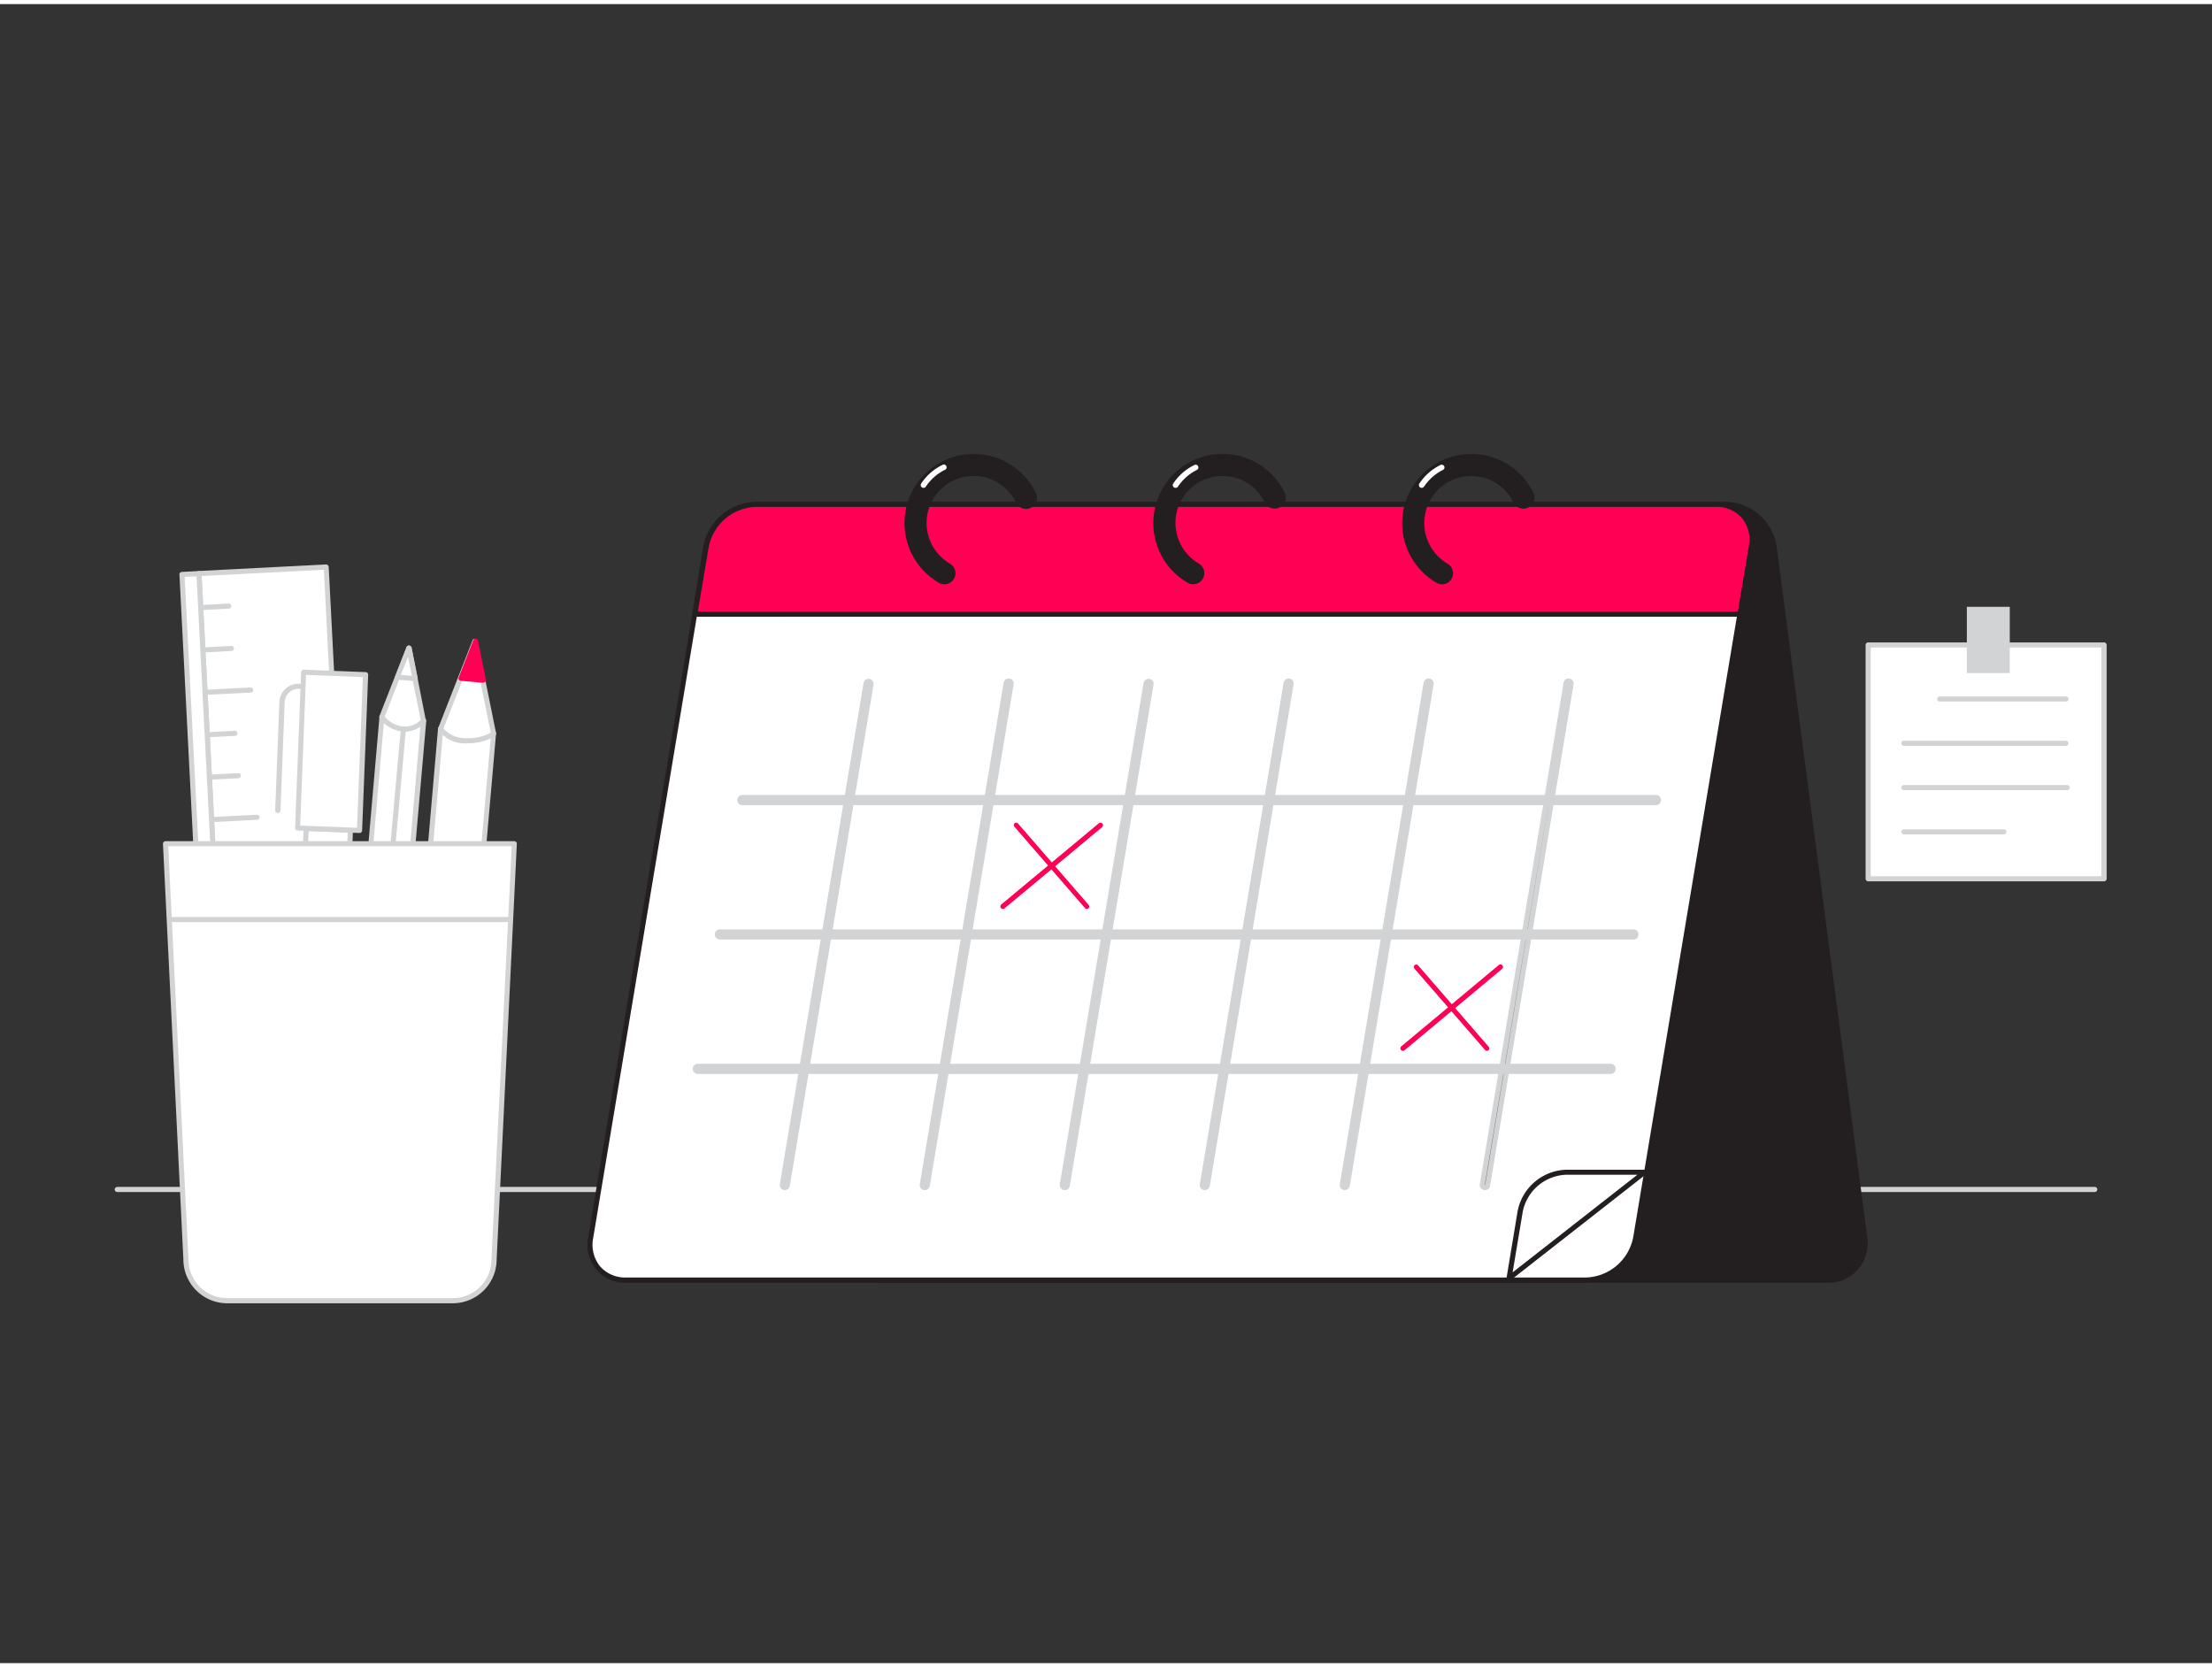 <svg xmlns="http://www.w3.org/2000/svg" viewBox="0 0 400 300" width="406" height="306" class="illustration styles_illustrationTablet__1DWOa"><rect x="0" y="0" width="400" height="300" fill="#333333" stroke="none"/><g id="_015" data-name="015"><path d="M378.8,214.81H21.2a.46.46,0,0,1-.46-.46.47.47,0,0,1,.46-.46H378.8a.47.47,0,0,1,.46.46A.46.46,0,0,1,378.8,214.81Z" fill="#d1d3d4"></path><path d="M312.13,90.41H140.72a6.59,6.59,0,0,0-6.67,7.68l16.4,125a9,9,0,0,0,8.69,7.68H330.55a6.59,6.59,0,0,0,6.67-7.68l-16.4-125A9,9,0,0,0,312.13,90.41Z" fill="#231f20"></path><path d="M330.55,231.22H159.14a9.5,9.5,0,0,1-9.13-8.07l-16.4-125a7.21,7.21,0,0,1,1.66-5.8A7.1,7.1,0,0,1,140.72,90H312.13A9.5,9.5,0,0,1,321.26,98l16.4,125a7.21,7.21,0,0,1-1.66,5.8A7.1,7.1,0,0,1,330.55,231.22ZM140.72,90.85a6.23,6.23,0,0,0-4.78,2.08A6.38,6.38,0,0,0,134.48,98l16.4,125a8.6,8.6,0,0,0,8.26,7.3H330.55a6.23,6.23,0,0,0,4.78-2.08,6.34,6.34,0,0,0,1.46-5.11l-16.4-125a8.6,8.6,0,0,0-8.26-7.3Z" fill="#231f20"></path><path d="M125.65,110.32h189L295.79,223.1a9.46,9.46,0,0,1-9,7.68H113.21a6.33,6.33,0,0,1-6.4-7.68Z" fill="#fff"></path><path d="M286.82,231.24H113.21a6.88,6.88,0,0,1-5.37-2.38,7.06,7.06,0,0,1-1.48-5.84L125.2,110.25a.46.46,0,0,1,.45-.38h189a.48.48,0,0,1,.35.16.49.49,0,0,1,.1.37L296.24,223.17A10,10,0,0,1,286.82,231.24ZM126,110.78,107.26,223.17a6.19,6.19,0,0,0,1.27,5.1,6,6,0,0,0,4.68,2H286.82a9,9,0,0,0,8.52-7.3l18.75-112.24Z" fill="#231f20"></path><path d="M136.66,90.41H310.27a6.33,6.33,0,0,1,6.4,7.68l-2,12.22h-189l2-12.22A9.45,9.45,0,0,1,136.66,90.41Z" fill="#ff0055"></path><path d="M314.63,110.77h-189a.43.43,0,0,1-.35-.17.41.41,0,0,1-.1-.37l2-12.21A9.93,9.93,0,0,1,136.66,90H310.27a6.91,6.91,0,0,1,5.38,2.38,7.06,7.06,0,0,1,1.47,5.84l-2,12.21A.45.45,0,0,1,314.63,110.77Zm-188.44-.92H314.25l2-11.83a6.16,6.16,0,0,0-1.27-5.1,6,6,0,0,0-4.68-2H136.66a9,9,0,0,0-8.51,7.3Z" fill="#231f20"></path><path d="M141.92,214h-.08a.45.45,0,0,1-.37-.52l15.14-90.63a.47.47,0,0,1,.53-.38.46.46,0,0,1,.37.53l-15.14,90.63A.46.46,0,0,1,141.92,214Z" fill="#231f20"></path><path d="M167.24,214h-.08a.45.45,0,0,1-.38-.52l15.15-90.63a.46.46,0,1,1,.9.15l-15.15,90.63A.45.45,0,0,1,167.24,214Z" fill="#231f20"></path><path d="M192.55,214h-.07a.45.45,0,0,1-.38-.52l15.14-90.63a.47.47,0,0,1,.53-.38.45.45,0,0,1,.37.53L193,213.63A.46.46,0,0,1,192.55,214Z" fill="#231f20"></path><path d="M217.87,214h-.08a.44.44,0,0,1-.37-.52l15.14-90.63a.46.46,0,1,1,.9.15l-15.14,90.63A.46.46,0,0,1,217.87,214Z" fill="#231f20"></path><path d="M243.18,214h-.07a.45.45,0,0,1-.38-.52l15.15-90.63a.46.46,0,1,1,.9.15l-15.15,90.63A.46.46,0,0,1,243.18,214Z" fill="#231f20"></path><path d="M268.5,214h-.08a.45.45,0,0,1-.37-.52l15.14-90.63a.46.46,0,1,1,.9.15L269,213.63A.46.46,0,0,1,268.5,214Z" fill="#231f20"></path><path d="M141.92,214h-.08a.45.45,0,0,1-.37-.52l15.14-90.63a.47.47,0,0,1,.53-.38.46.46,0,0,1,.37.53l-15.14,90.63A.46.46,0,0,1,141.92,214Z" fill="none" stroke="#d1d3d4" stroke-linecap="round" stroke-linejoin="round" stroke-width="0.92"></path><path d="M167.24,214h-.08a.45.45,0,0,1-.38-.52l15.15-90.63a.46.46,0,1,1,.9.15l-15.15,90.63A.45.45,0,0,1,167.24,214Z" fill="none" stroke="#d1d3d4" stroke-linecap="round" stroke-linejoin="round" stroke-width="0.92"></path><path d="M192.55,214h-.07a.45.45,0,0,1-.38-.52l15.14-90.63a.47.47,0,0,1,.53-.38.45.45,0,0,1,.37.53L193,213.63A.46.46,0,0,1,192.55,214Z" fill="none" stroke="#d1d3d4" stroke-linecap="round" stroke-linejoin="round" stroke-width="0.92"></path><path d="M217.87,214h-.08a.44.44,0,0,1-.37-.52l15.14-90.63a.46.46,0,1,1,.9.15l-15.14,90.63A.46.46,0,0,1,217.87,214Z" fill="none" stroke="#d1d3d4" stroke-linecap="round" stroke-linejoin="round" stroke-width="0.92"></path><path d="M243.18,214h-.07a.45.45,0,0,1-.38-.52l15.15-90.63a.46.46,0,1,1,.9.15l-15.15,90.63A.46.46,0,0,1,243.18,214Z" fill="none" stroke="#d1d3d4" stroke-linecap="round" stroke-linejoin="round" stroke-width="0.92"></path><path d="M268.5,214h-.08a.45.45,0,0,1-.37-.52l15.14-90.63a.46.46,0,1,1,.9.15L269,213.63A.46.46,0,0,1,268.5,214Z" fill="none" stroke="#d1d3d4" stroke-linecap="round" stroke-linejoin="round" stroke-width="0.92"></path><path d="M299.37,144.39H134.31a.46.46,0,1,1,0-.91H299.37a.46.46,0,1,1,0,.91Z" fill="#231f20"></path><path d="M295.31,168.69H130.25a.46.46,0,1,1,0-.91H295.31a.46.46,0,1,1,0,.91Z" fill="#231f20"></path><path d="M291.25,193H126.19a.46.46,0,0,1,0-.92H291.25a.46.46,0,0,1,0,.92Z" fill="#231f20"></path><line x1="134.31" y1="143.93" x2="299.37" y2="143.93" fill="none" stroke="#d1d3d4" stroke-linecap="round" stroke-linejoin="round" stroke-width="0.92"></line><path d="M299.37,144.39H134.31a.46.46,0,1,1,0-.91H299.37a.46.46,0,1,1,0,.91Z" fill="none" stroke="#d1d3d4" stroke-linecap="round" stroke-linejoin="round" stroke-width="0.92"></path><line x1="130.25" y1="168.24" x2="295.31" y2="168.24" fill="none" stroke="#d1d3d4" stroke-linecap="round" stroke-linejoin="round" stroke-width="0.92"></line><path d="M295.31,168.69H130.25a.46.46,0,1,1,0-.91H295.31a.46.46,0,1,1,0,.91Z" fill="none" stroke="#d1d3d4" stroke-linecap="round" stroke-linejoin="round" stroke-width="0.92"></path><line x1="126.19" y1="192.54" x2="291.25" y2="192.54" fill="none" stroke="#d1d3d4" stroke-linecap="round" stroke-linejoin="round" stroke-width="0.92"></line><path d="M291.25,193H126.19a.46.46,0,0,1,0-.92H291.25a.46.46,0,0,1,0,.92Z" fill="none" stroke="#d1d3d4" stroke-linecap="round" stroke-linejoin="round" stroke-width="0.92"></path><path d="M181.35,163.62a.44.44,0,0,1-.35-.16.46.46,0,0,1,.06-.64l17.65-14.69a.46.46,0,0,1,.64.06.47.47,0,0,1-.06.65l-17.64,14.68A.47.47,0,0,1,181.35,163.62Z" fill="#ff0055"></path><path d="M196.54,163.62a.46.46,0,0,1-.34-.15l-12.74-14.69a.46.46,0,0,1,0-.64.44.44,0,0,1,.64.05l12.74,14.68a.46.46,0,0,1,0,.64A.41.41,0,0,1,196.54,163.62Z" fill="#ff0055"></path><path d="M253.69,189.28a.46.46,0,0,1-.35-.17.45.45,0,0,1,.06-.64L271,173.79a.46.46,0,1,1,.59.7L254,189.17A.46.46,0,0,1,253.69,189.28Z" fill="#ff0055"></path><path d="M268.88,189.28a.44.44,0,0,1-.34-.16L255.8,174.44a.46.46,0,0,1,0-.65.47.47,0,0,1,.65.05l12.73,14.68a.46.46,0,0,1,0,.65A.48.48,0,0,1,268.88,189.28Z" fill="#ff0055"></path><path d="M272.88,230.42l24.53-19.19H283.22a8.78,8.78,0,0,0-8.32,7.14Z" fill="#fff"></path><path d="M272.88,230.88a.46.46,0,0,1-.23-.06.47.47,0,0,1-.22-.47l2-12.06a9.26,9.26,0,0,1,8.77-7.51h14.19a.44.44,0,0,1,.43.31.43.43,0,0,1-.15.5l-24.52,19.19A.46.46,0,0,1,272.88,230.88Zm10.34-19.19a8.31,8.31,0,0,0-7.87,6.75l-1.82,10.9,22.56-17.65Z" fill="#231f20"></path><path d="M260.77,104.92a2,2,0,0,1-1-.27,12.5,12.5,0,1,1,17.52-16.29,2,2,0,0,1-3.6,1.76,8.5,8.5,0,0,0-16.14,3.72,8.54,8.54,0,0,0,4.23,7.36,2,2,0,0,1-1,3.72Z" fill="#231f20"></path><path d="M215.78,104.92a2,2,0,0,1-1-.27,12.5,12.5,0,0,1,6.28-23.31,12.43,12.43,0,0,1,11.24,7,2,2,0,0,1-3.6,1.76,8.5,8.5,0,0,0-16.14,3.72,8.53,8.53,0,0,0,4.24,7.36,2,2,0,0,1-1,3.72Z" fill="#231f20"></path><path d="M170.79,104.92a1.91,1.91,0,0,1-1-.27A12.5,12.5,0,1,1,187.3,88.36a2,2,0,1,1-3.59,1.76,8.5,8.5,0,0,0-16.15,3.72,8.55,8.55,0,0,0,4.24,7.36,2,2,0,0,1-1,3.72Z" fill="#231f20"></path><path d="M167,87.48a.54.54,0,0,1-.25-.06.51.51,0,0,1-.19-.69,9.66,9.66,0,0,1,3.85-3.39.5.5,0,1,1,.42.9,8.92,8.92,0,0,0-3.4,3A.5.5,0,0,1,167,87.48Z" fill="#fff"></path><path d="M212.57,87.48a.5.5,0,0,1-.43-.75A9.6,9.6,0,0,1,216,83.34a.5.5,0,0,1,.66.24.49.49,0,0,1-.24.66,8.92,8.92,0,0,0-3.4,3A.5.5,0,0,1,212.57,87.48Z" fill="#fff"></path><path d="M257.08,87.48a.57.57,0,0,1-.25-.06.51.51,0,0,1-.18-.69,9.66,9.66,0,0,1,3.84-3.39.5.5,0,0,1,.67.24.49.49,0,0,1-.24.66,8.92,8.92,0,0,0-3.4,3A.52.52,0,0,1,257.08,87.48Z" fill="#fff"></path><rect x="38.89" y="102.32" width="23.06" height="114.34" transform="translate(-8.1 2.79) rotate(-2.93)" fill="#fff"></rect><path d="M41.83,217.64a.46.46,0,0,1-.46-.44L35.52,103a.44.44,0,0,1,.11-.33.47.47,0,0,1,.32-.16l23-1.18a.48.48,0,0,1,.49.44L65.32,216a.41.41,0,0,1-.12.33.43.43,0,0,1-.32.16l-23,1.18ZM36.46,103.42l5.81,113.27,22.11-1.13L58.57,102.29Z" fill="#d1d3d4"></path><rect x="35.83" y="102.99" width="3.08" height="114.34" transform="matrix(-1, 0.05, -0.05, -1, 82.89, 318.2)" fill="#fff"></rect><path d="M38.76,217.79a.51.51,0,0,1-.31-.11.5.5,0,0,1-.15-.32L32.45,103.17a.45.45,0,0,1,.11-.34.5.5,0,0,1,.32-.15l3.07-.16a.48.48,0,0,1,.49.44l5.85,114.19a.47.47,0,0,1-.44.49l-3.07.15ZM33.39,103.58,39.2,216.85l2.15-.11L35.54,103.47Z" fill="#d1d3d4"></path><line x1="36.96" y1="109.09" x2="41.29" y2="108.86" fill="#fff"></line><path d="M37,109.55a.46.46,0,0,1,0-.92l4.34-.23a.46.46,0,0,1,.48.44.45.45,0,0,1-.43.48l-4.34.23Z" fill="#d1d3d4"></path><line x1="37.35" y1="116.76" x2="41.85" y2="116.52" fill="#fff"></line><path d="M37.35,117.22a.47.47,0,0,1-.46-.44.45.45,0,0,1,.44-.48l4.49-.24a.48.48,0,0,1,.49.44.46.46,0,0,1-.44.48l-4.5.24Z" fill="#d1d3d4"></path><line x1="37.74" y1="124.42" x2="45.3" y2="124.04" fill="#fff"></line><path d="M37.74,124.89a.47.47,0,0,1,0-.93l7.56-.38a.46.46,0,0,1,.48.43.47.47,0,0,1-.43.49l-7.56.38Z" fill="#d1d3d4"></path><line x1="38.14" y1="132.09" x2="42.47" y2="131.87" fill="#fff"></line><path d="M38.14,132.55a.45.45,0,0,1-.46-.43.46.46,0,0,1,.43-.49l4.34-.22a.46.46,0,0,1,.48.44.45.45,0,0,1-.43.48l-4.34.22Z" fill="#d1d3d4"></path><line x1="38.53" y1="139.76" x2="43.12" y2="139.53" fill="#fff"></line><path d="M38.53,140.22a.46.46,0,0,1-.46-.43.47.47,0,0,1,.44-.49l4.59-.23a.46.46,0,0,1,0,.92l-4.6.23Z" fill="#d1d3d4"></path><line x1="38.92" y1="147.43" x2="46.48" y2="147.05" fill="#fff"></line><path d="M38.92,147.89a.47.47,0,0,1-.46-.43.47.47,0,0,1,.44-.49l7.56-.38a.45.45,0,0,1,.48.43.47.47,0,0,1-.44.49l-7.55.38Z" fill="#d1d3d4"></path><rect x="75.56" y="131.32" width="9.61" height="94.16" transform="translate(15.83 -6.32) rotate(4.99)" fill="#fff"></rect><path d="M81.05,226.19h0l-9.57-.83a.45.45,0,0,1-.31-.16.48.48,0,0,1-.11-.34L79.21,131a.48.48,0,0,1,.5-.42l9.58.84a.45.45,0,0,1,.41.5l-8.19,93.81A.46.46,0,0,1,81.05,226.19ZM72,224.47l8.65.76,8.12-92.89-8.66-.76Z" fill="#d1d3d4"></path><path d="M89.25,131.92a7.93,7.93,0,0,1-4.87,1.29,5.63,5.63,0,0,1-4.71-2.13l3.59-9.17,2.62-6.68,1.42,7Z" fill="#fff"></path><path d="M84.38,133.68a6,6,0,0,1-5.09-2.35.45.45,0,0,1-.05-.42l6.21-15.85a.44.44,0,0,1,.47-.29.47.47,0,0,1,.41.37l3.37,16.68a.48.48,0,0,1-.16.45C89.48,132.33,87.83,133.68,84.38,133.68ZM80.19,131a5.35,5.35,0,0,0,4.19,1.74,8.29,8.29,0,0,0,4.36-1l-3-14.86Z" fill="#d1d3d4"></path><polygon points="87.3 122.26 83.26 121.91 85.88 115.23 87.3 122.26" fill="#ff0055"></polygon><path d="M87.3,122.72h0l-4-.35a.47.47,0,0,1-.34-.22.44.44,0,0,1,0-.4l2.61-6.69a.45.45,0,0,1,.47-.29.46.46,0,0,1,.4.37l1.43,7a.46.46,0,0,1-.45.55Zm-3.39-1.21,2.82.25-1-4.92Z" fill="#ff0055"></path><rect x="65.8" y="129.11" width="7.56" height="74.1" transform="translate(14.72 -5.42) rotate(4.99)" fill="#fff"></rect><path d="M70.13,203.86h0l-7.54-.66a.45.45,0,0,1-.41-.5l6.44-73.82a.47.47,0,0,1,.5-.42l7.54.66a.47.47,0,0,1,.31.16.45.45,0,0,1,.11.34l-6.45,73.82a.44.44,0,0,1-.17.31A.44.44,0,0,1,70.13,203.86Zm-7-1.54,6.62.58L76.08,130l-6.62-.57Z" fill="#d1d3d4"></path><path d="M76.58,129.57a4.44,4.44,0,0,1-3.68,1.52A5.52,5.52,0,0,1,69,128.91l2.83-7.21,2-5.26L75.05,122Z" fill="#fff"></path><path d="M73.19,131.56h-.31a6,6,0,0,1-4.21-2.37.47.47,0,0,1-.06-.43l4.89-12.48A.44.44,0,0,1,74,116a.47.47,0,0,1,.42.37L77,129.48a.44.44,0,0,1-.08.37A4.89,4.89,0,0,1,73.19,131.56Zm-3.62-2.73a5,5,0,0,0,3.36,1.8,3.93,3.93,0,0,0,3.15-1.19l-2.3-11.37Z" fill="#d1d3d4"></path><polygon points="75.05 121.98 71.87 121.7 73.92 116.44 75.05 121.98" fill="#fff"></polygon><path d="M75,122.44h0l-3.17-.28a.42.42,0,0,1-.35-.22.46.46,0,0,1,0-.41l2.06-5.26A.44.44,0,0,1,74,116a.47.47,0,0,1,.42.37l1.12,5.54a.46.46,0,0,1-.11.4A.49.49,0,0,1,75,122.44Zm-2.52-1.14,2,.17-.69-3.4Z" fill="#d1d3d4"></path><line x1="72.9" y1="131.09" x2="66.4" y2="203.16" fill="#fff"></line><path d="M66.4,203.62h0a.45.45,0,0,1-.42-.5l6.5-72.07a.5.5,0,0,1,.5-.42.47.47,0,0,1,.42.51l-6.5,72.07A.45.45,0,0,1,66.4,203.62Z" fill="#d1d3d4"></path><rect x="54.81" y="149.2" width="8" height="28.19" transform="translate(6.43 -2.17) rotate(2.24)" fill="#fff"></rect><path d="M62.25,178h0l-8-.32a.42.42,0,0,1-.32-.14.46.46,0,0,1-.13-.33L54.91,149a.47.47,0,0,1,.47-.44l8,.31a.48.48,0,0,1,.45.48l-1.11,28.16A.46.46,0,0,1,62.25,178Zm-7.51-1.22,7.07.28,1.07-27.24-7.07-.28Z" fill="#d1d3d4"></path><rect x="54.31" y="121.03" width="11.21" height="28.19" transform="translate(5.33 -2.24) rotate(2.24)" fill="#fff"></rect><path d="M65,149.89h0l-11.2-.44a.48.48,0,0,1-.32-.15.45.45,0,0,1-.12-.33l1.1-28.16a.49.49,0,0,1,.48-.45l11.2.44a.48.48,0,0,1,.32.15.45.45,0,0,1,.12.33l-1.1,28.16A.46.46,0,0,1,65,149.89Zm-10.72-1.34,10.28.4,1.06-27.25-10.28-.4Z" fill="#d1d3d4"></path><path d="M50.2,146.26h0a.46.46,0,0,1-.44-.47l.76-19.59a3.45,3.45,0,0,1,3.58-3.3l.54,0a.46.46,0,0,1,0,.92h0l-.54,0a2.51,2.51,0,0,0-2.62,2.41l-.76,19.59A.46.46,0,0,1,50.2,146.26Z" fill="#d1d3d4"></path><path d="M29.93,151.83H93L89.35,227a7.48,7.48,0,0,1-7.48,7.47H41.09A7.47,7.47,0,0,1,33.62,227Z" fill="#fff"></path><path d="M81.87,234.93H41.09A7.94,7.94,0,0,1,33.16,227l-3.69-75.14a.48.48,0,0,1,.46-.49H93a.45.45,0,0,1,.33.15.43.43,0,0,1,.13.34L89.81,227A7.94,7.94,0,0,1,81.87,234.93ZM30.42,152.29,34.08,227a7,7,0,0,0,7,7H81.87a7,7,0,0,0,7-7l3.67-74.71Z" fill="#d1d3d4"></path><path d="M91.85,166H31.26a.46.46,0,0,1-.46-.46.47.47,0,0,1,.46-.46H91.85a.46.46,0,0,1,.46.46A.45.45,0,0,1,91.85,166Z" fill="#d1d3d4"></path><rect x="337.82" y="115.89" width="42.66" height="42.28" fill="#fff"></rect><path d="M380.49,158.63H337.82a.47.47,0,0,1-.46-.46V115.89a.47.47,0,0,1,.46-.46h42.67a.47.47,0,0,1,.46.46v42.28A.47.47,0,0,1,380.49,158.63Zm-42.2-.92H380V116.35H338.29Z" fill="#d1d3d4"></path><rect x="355.67" y="108.99" width="7.76" height="11.98" fill="#d1d3d4"></rect><path d="M373.59,126.12H350.76a.46.46,0,1,1,0-.92h22.83a.46.46,0,0,1,0,.92Z" fill="#d1d3d4"></path><path d="M373.59,134.13h-29.3a.46.46,0,0,1,0-.92h29.3a.46.46,0,1,1,0,.92Z" fill="#d1d3d4"></path><path d="M373.81,142.14H344.29a.46.46,0,0,1,0-.92h29.52a.46.46,0,1,1,0,.92Z" fill="#d1d3d4"></path><path d="M362.37,150.15H344.29a.46.46,0,0,1,0-.92h18.08a.46.46,0,0,1,0,.92Z" fill="#d1d3d4"></path></g></svg>